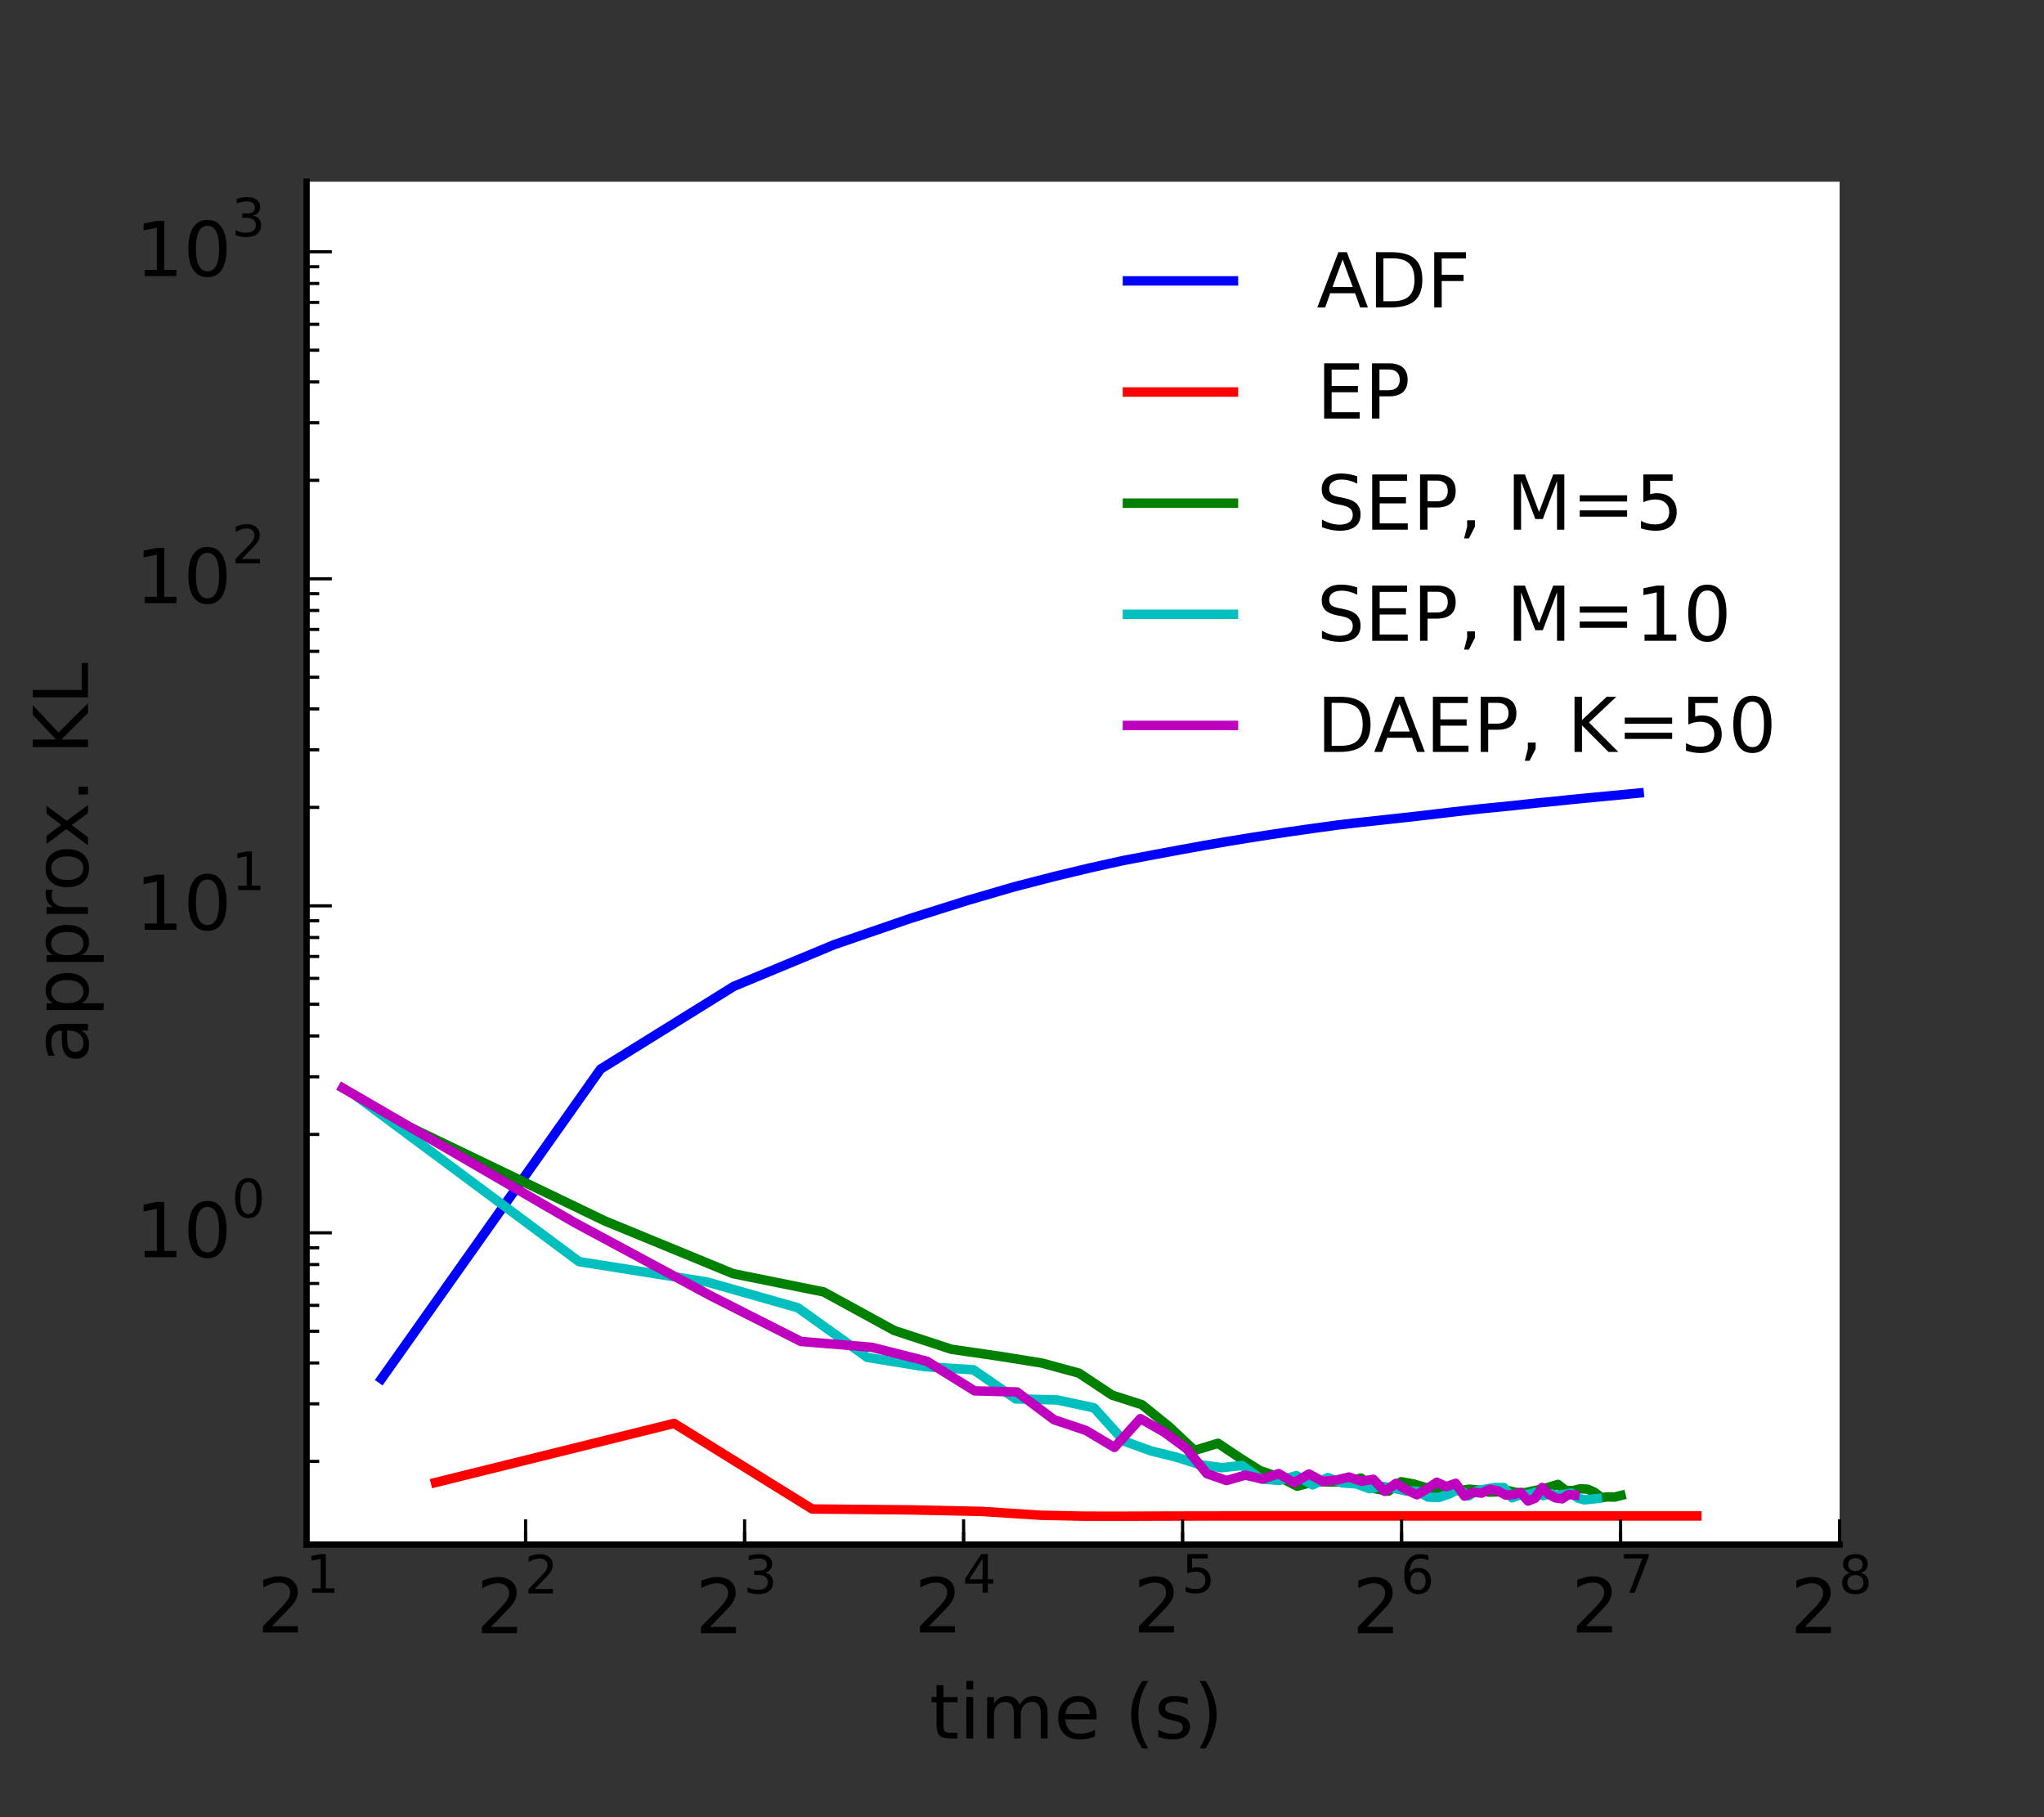 <?xml version="1.0" encoding="utf-8" standalone="no"?>
<!DOCTYPE svg PUBLIC "-//W3C//DTD SVG 1.1//EN"
  "http://www.w3.org/Graphics/SVG/1.1/DTD/svg11.dtd">
<!-- Created with matplotlib (http://matplotlib.org/) -->
<svg height="288pt" version="1.1" viewBox="0 0 324 288" width="324pt" xmlns="http://www.w3.org/2000/svg" xmlns:xlink="http://www.w3.org/1999/xlink">
 <rect x="0" y="0" width="324" height="288" fill="#333333" stroke="none"/>
 <defs>
  <style type="text/css">
*{stroke-linecap:butt;stroke-linejoin:round;}
  </style>
 </defs>
 <g id="figure_1">
  <g id="axes_1">
   <g id="patch_1">
    <path d="
M48.6 244.8
L291.6 244.8
L291.6 28.8
L48.6 28.8
z
" style="fill:#ffffff;"/>
   </g>
   <g id="line2d_1">
    <path clip-path="url(#p0b22ea0cd0)" d="
M60.464 218.531
L95.192 169.443
L116.318 156.322
L132.254 149.706
L144.252 145.578
L153.394 142.697
L160.76 140.548
L167.265 138.872
L172.905 137.521
L177.947 136.403
L182.901 135.462
L187.24 134.655
L191.107 133.953
L194.715 133.337
L198.055 132.791
L201.211 132.301
L204.153 131.86
L206.959 131.459
L209.565 131.092
L212.067 130.754
L214.685 130.442
L217.351 130.153
L219.842 129.882
L222.153 129.628
L224.34 129.39
L226.235 129.164
L228.044 128.951
L229.789 128.748
L231.469 128.554
L233.095 128.369
L234.67 128.192
L236.385 128.022
L238.082 127.858
L239.657 127.699
L241.046 127.547
L242.398 127.399
L243.733 127.255
L245.21 127.116
L246.58 126.981
L247.825 126.849
L249.004 126.721
L250.297 126.595
L251.59 126.473
L252.841 126.353
L254.071 126.236
L255.282 126.122
L256.449 126.01
L257.61 125.9
L258.734 125.791
L259.827 125.686" style="fill:none;stroke:#0000ff;stroke-linecap:square;stroke-width:1.5;"/>
   </g>
   <g id="line2d_2">
    <path clip-path="url(#p0b22ea0cd0)" d="
M69.031 234.961
L106.847 225.59
L128.733 239.156
L144.135 239.294
L155.672 239.544
L164.875 240.148
L171.847 240.297
L178.264 240.3
L184.487 240.279
L189.996 240.266
L194.934 240.262
L199.413 240.262
L203.535 240.263
L207.327 240.263
L210.869 240.263
L214.182 240.263
L217.303 240.263
L220.222 240.263
L222.972 240.263
L225.565 240.263
L228.038 240.263
L230.425 240.263
L232.615 240.263
L234.531 240.263
L236.367 240.263
L238.159 240.263
L239.868 240.263
L241.513 240.263
L243.11 240.263
L244.672 240.263
L246.185 240.263
L247.678 240.263
L249.118 240.263
L250.501 240.263
L251.854 240.263
L253.161 240.263
L254.443 240.263
L255.705 240.263
L256.918 240.263
L258.099 240.263
L259.256 240.263
L260.388 240.263
L261.497 240.263
L262.717 240.263
L263.93 240.263
L265.059 240.263
L266.074 240.263
L267.052 240.263
L268.016 240.263
L268.963 240.263" style="fill:none;stroke:#ff0000;stroke-linecap:square;stroke-width:1.5;"/>
   </g>
   <g id="line2d_3">
    <path clip-path="url(#p0b22ea0cd0)" d="
M61.193 176.822
L95.872 193.501
L116.184 201.854
L130.564 204.758
L141.734 210.864
L150.819 213.845
L158.488 214.956
L165.152 216.028
L171.032 217.625
L176.27 221.104
L181.012 222.628
L185.347 226.13
L189.344 229.876
L193.073 228.745
L196.508 231.045
L199.739 233.084
L202.772 234.099
L205.632 235.548
L208.338 234.809
L210.918 234.886
L213.39 234.822
L215.726 234.256
L217.943 235.939
L220.077 236.331
L222.119 234.832
L224.086 235.198
L225.991 235.749
L227.821 236.134
L229.575 236.077
L231.266 236.254
L232.901 236.015
L234.487 236.16
L236.027 236.482
L237.537 236.432
L238.988 236.224
L240.394 236.547
L241.78 236.565
L243.112 236.271
L244.408 236.004
L245.704 235.645
L246.951 235.261
L248.172 236.207
L249.355 236.241
L250.507 235.949
L251.649 236.017
L252.753 236.509
L253.827 237.351
L254.881 237.234
L255.921 237.269
L256.949 237.014" style="fill:none;stroke:#008000;stroke-linecap:square;stroke-width:1.5;"/>
   </g>
   <g id="line2d_4">
    <path clip-path="url(#p0b22ea0cd0)" d="
M56.95 174.059
L91.788 199.952
L112.06 203.173
L126.468 207.265
L137.472 215.131
L146.558 216.597
L154.3 217.094
L160.992 221.703
L167.571 221.873
L173.419 223.126
L178.177 228.404
L182.47 229.957
L186.444 230.936
L190.241 232.139
L193.67 232.604
L196.881 232.266
L199.934 234.414
L202.817 234.623
L205.501 233.867
L208.05 235.332
L210.48 234.181
L212.775 235.022
L214.978 235.18
L217.085 235.935
L219.104 235.561
L221.053 235.895
L222.918 236.306
L224.68 236.334
L226.409 237.277
L228.058 237.33
L229.668 236.797
L231.24 235.98
L232.768 237.084
L234.233 236.232
L235.654 235.966
L237.036 235.749
L238.372 235.753
L239.678 237.382
L240.948 236.919
L242.208 236.836
L243.417 236.489
L244.592 237.043
L245.743 236.748
L246.873 236.976
L247.972 236.823
L249.046 236.632
L250.108 237.422
L251.147 237.712
L252.16 237.611
L253.186 237.498" style="fill:none;stroke:#00bfbf;stroke-linecap:square;stroke-width:1.5;"/>
   </g>
   <g id="line2d_5">
    <path clip-path="url(#p0b22ea0cd0)" d="
M54.311 172.428
L91.066 193.76
L112.688 205.386
L126.955 212.604
L138.199 213.528
L146.911 215.732
L154.485 220.433
L161.206 220.61
L167.082 225.014
L172.112 226.694
L176.649 229.396
L180.77 224.833
L184.534 226.984
L188.049 229.554
L191.316 233.562
L194.432 234.644
L197.385 233.792
L200.11 234.405
L202.685 233.546
L205.151 235
L207.485 233.609
L209.695 234.792
L211.809 234.571
L213.839 234.091
L215.81 234.761
L217.69 234.451
L219.507 236.367
L221.264 235.098
L222.948 236.126
L224.587 236.9
L226.185 235.966
L227.748 234.919
L229.27 235.616
L230.737 235.083
L232.151 237.113
L233.515 236.496
L234.847 236.643
L236.137 236.029
L237.405 236.281
L238.657 236.936
L239.87 236.878
L241.046 236.559
L242.215 237.898
L243.35 237.438
L244.447 235.754
L245.512 236.834
L246.57 237.405
L247.612 237.543
L248.631 236.862
L249.62 236.953" style="fill:none;stroke:#bf00bf;stroke-linecap:square;stroke-width:1.5;"/>
   </g>
   <g id="patch_2">
    <path d="
M48.6 244.8
L291.6 244.8" style="fill:none;stroke:#000000;stroke-linecap:square;stroke-linejoin:miter;"/>
   </g>
   <g id="patch_3">
    <path d="
M48.6 244.8
L48.6 28.8" style="fill:none;stroke:#000000;stroke-linecap:square;stroke-linejoin:miter;"/>
   </g>
   <g id="matplotlib.axis_1">
    <g id="xtick_1">
     <g id="line2d_6">
      <defs>
       <path d="
M0 0
L0 -4" id="m93b0483c22" style="stroke:#000000;stroke-width:0.5;"/>
      </defs>
      <g>
       <use style="stroke:#000000;stroke-width:0.5;" x="48.6" xlink:href="#m93b0483c22" y="244.8"/>
      </g>
     </g>
     <g id="text_1">
      <!-- $\mathdefault{2^{1}}$ -->
      <defs>
       <path d="
M19.188 8.297
L53.609 8.297
L53.609 0
L7.328 0
L7.328 8.297
Q12.938 14.109 22.625 23.891
Q32.328 33.688 34.812 36.531
Q39.547 41.844 41.422 45.531
Q43.312 49.219 43.312 52.781
Q43.312 58.594 39.234 62.25
Q35.156 65.922 28.609 65.922
Q23.969 65.922 18.812 64.312
Q13.672 62.703 7.812 59.422
L7.812 69.391
Q13.766 71.781 18.938 73
Q24.125 74.219 28.422 74.219
Q39.75 74.219 46.484 68.547
Q53.219 62.891 53.219 53.422
Q53.219 48.922 51.531 44.891
Q49.859 40.875 45.406 35.406
Q44.188 33.984 37.641 27.219
Q31.109 20.453 19.188 8.297" id="BitstreamVeraSans-Roman-32"/>
       <path d="
M12.406 8.297
L28.516 8.297
L28.516 63.922
L10.984 60.406
L10.984 69.391
L28.422 72.906
L38.281 72.906
L38.281 8.297
L54.391 8.297
L54.391 0
L12.406 0
z
" id="BitstreamVeraSans-Roman-31"/>
      </defs>
      <g transform="translate(40.8 258.784)scale(0.12 -0.12)">
       <use transform="translate(0.0 0.466)" xlink:href="#BitstreamVeraSans-Roman-32"/>
       <use transform="translate(63.623 52.966)scale(0.7)" xlink:href="#BitstreamVeraSans-Roman-31"/>
      </g>
     </g>
    </g>
    <g id="xtick_2">
     <g id="line2d_7">
      <g>
       <use style="stroke:#000000;stroke-width:0.5;" x="83.314" xlink:href="#m93b0483c22" y="244.8"/>
      </g>
     </g>
     <g id="text_2">
      <!-- $\mathdefault{2^{2}}$ -->
      <g transform="translate(75.514 258.904)scale(0.12 -0.12)">
       <use transform="translate(0.0 0.547)" xlink:href="#BitstreamVeraSans-Roman-32"/>
       <use transform="translate(63.623 53.047)scale(0.7)" xlink:href="#BitstreamVeraSans-Roman-32"/>
      </g>
     </g>
    </g>
    <g id="xtick_3">
     <g id="line2d_8">
      <g>
       <use style="stroke:#000000;stroke-width:0.5;" x="118.029" xlink:href="#m93b0483c22" y="244.8"/>
      </g>
     </g>
     <g id="text_3">
      <!-- $\mathdefault{2^{3}}$ -->
      <defs>
       <path d="
M40.578 39.312
Q47.656 37.797 51.625 33
Q55.609 28.219 55.609 21.188
Q55.609 10.406 48.188 4.484
Q40.766 -1.422 27.094 -1.422
Q22.516 -1.422 17.656 -0.516
Q12.797 0.391 7.625 2.203
L7.625 11.719
Q11.719 9.328 16.594 8.109
Q21.484 6.891 26.812 6.891
Q36.078 6.891 40.938 10.547
Q45.797 14.203 45.797 21.188
Q45.797 27.641 41.281 31.266
Q36.766 34.906 28.719 34.906
L20.219 34.906
L20.219 43.016
L29.109 43.016
Q36.375 43.016 40.234 45.922
Q44.094 48.828 44.094 54.297
Q44.094 59.906 40.109 62.906
Q36.141 65.922 28.719 65.922
Q24.656 65.922 20.016 65.031
Q15.375 64.156 9.812 62.312
L9.812 71.094
Q15.438 72.656 20.344 73.438
Q25.25 74.219 29.594 74.219
Q40.828 74.219 47.359 69.109
Q53.906 64.016 53.906 55.328
Q53.906 49.266 50.438 45.094
Q46.969 40.922 40.578 39.312" id="BitstreamVeraSans-Roman-33"/>
      </defs>
      <g transform="translate(110.229 258.904)scale(0.12 -0.12)">
       <use transform="translate(0.0 0.547)" xlink:href="#BitstreamVeraSans-Roman-32"/>
       <use transform="translate(63.623 53.047)scale(0.7)" xlink:href="#BitstreamVeraSans-Roman-33"/>
      </g>
     </g>
    </g>
    <g id="xtick_4">
     <g id="line2d_9">
      <g>
       <use style="stroke:#000000;stroke-width:0.5;" x="152.743" xlink:href="#m93b0483c22" y="244.8"/>
      </g>
     </g>
     <g id="text_4">
      <!-- $\mathdefault{2^{4}}$ -->
      <defs>
       <path d="
M37.797 64.312
L12.891 25.391
L37.797 25.391
z

M35.203 72.906
L47.609 72.906
L47.609 25.391
L58.016 25.391
L58.016 17.188
L47.609 17.188
L47.609 0
L37.797 0
L37.797 17.188
L4.891 17.188
L4.891 26.703
z
" id="BitstreamVeraSans-Roman-34"/>
      </defs>
      <g transform="translate(144.943 258.784)scale(0.12 -0.12)">
       <use transform="translate(0.0 0.466)" xlink:href="#BitstreamVeraSans-Roman-32"/>
       <use transform="translate(63.623 52.966)scale(0.7)" xlink:href="#BitstreamVeraSans-Roman-34"/>
      </g>
     </g>
    </g>
    <g id="xtick_5">
     <g id="line2d_10">
      <g>
       <use style="stroke:#000000;stroke-width:0.5;" x="187.457" xlink:href="#m93b0483c22" y="244.8"/>
      </g>
     </g>
     <g id="text_5">
      <!-- $\mathdefault{2^{5}}$ -->
      <defs>
       <path d="
M10.797 72.906
L49.516 72.906
L49.516 64.594
L19.828 64.594
L19.828 46.734
Q21.969 47.469 24.109 47.828
Q26.266 48.188 28.422 48.188
Q40.625 48.188 47.75 41.5
Q54.891 34.812 54.891 23.391
Q54.891 11.625 47.562 5.094
Q40.234 -1.422 26.906 -1.422
Q22.312 -1.422 17.547 -0.641
Q12.797 0.141 7.719 1.703
L7.719 11.625
Q12.109 9.234 16.797 8.062
Q21.484 6.891 26.703 6.891
Q35.156 6.891 40.078 11.328
Q45.016 15.766 45.016 23.391
Q45.016 31 40.078 35.438
Q35.156 39.891 26.703 39.891
Q22.75 39.891 18.812 39.016
Q14.891 38.141 10.797 36.281
z
" id="BitstreamVeraSans-Roman-35"/>
      </defs>
      <g transform="translate(179.657 258.784)scale(0.12 -0.12)">
       <use transform="translate(0.0 0.466)" xlink:href="#BitstreamVeraSans-Roman-32"/>
       <use transform="translate(63.623 52.966)scale(0.7)" xlink:href="#BitstreamVeraSans-Roman-35"/>
      </g>
     </g>
    </g>
    <g id="xtick_6">
     <g id="line2d_11">
      <g>
       <use style="stroke:#000000;stroke-width:0.5;" x="222.171" xlink:href="#m93b0483c22" y="244.8"/>
      </g>
     </g>
     <g id="text_6">
      <!-- $\mathdefault{2^{6}}$ -->
      <defs>
       <path d="
M33.016 40.375
Q26.375 40.375 22.484 35.828
Q18.609 31.297 18.609 23.391
Q18.609 15.531 22.484 10.953
Q26.375 6.391 33.016 6.391
Q39.656 6.391 43.531 10.953
Q47.406 15.531 47.406 23.391
Q47.406 31.297 43.531 35.828
Q39.656 40.375 33.016 40.375
M52.594 71.297
L52.594 62.312
Q48.875 64.062 45.094 64.984
Q41.312 65.922 37.594 65.922
Q27.828 65.922 22.672 59.328
Q17.531 52.734 16.797 39.406
Q19.672 43.656 24.016 45.922
Q28.375 48.188 33.594 48.188
Q44.578 48.188 50.953 41.516
Q57.328 34.859 57.328 23.391
Q57.328 12.156 50.688 5.359
Q44.047 -1.422 33.016 -1.422
Q20.359 -1.422 13.672 8.266
Q6.984 17.969 6.984 36.375
Q6.984 53.656 15.188 63.938
Q23.391 74.219 37.203 74.219
Q40.922 74.219 44.703 73.484
Q48.484 72.75 52.594 71.297" id="BitstreamVeraSans-Roman-36"/>
      </defs>
      <g transform="translate(214.371 258.904)scale(0.12 -0.12)">
       <use transform="translate(0.0 0.547)" xlink:href="#BitstreamVeraSans-Roman-32"/>
       <use transform="translate(63.623 53.047)scale(0.7)" xlink:href="#BitstreamVeraSans-Roman-36"/>
      </g>
     </g>
    </g>
    <g id="xtick_7">
     <g id="line2d_12">
      <g>
       <use style="stroke:#000000;stroke-width:0.5;" x="256.886" xlink:href="#m93b0483c22" y="244.8"/>
      </g>
     </g>
     <g id="text_7">
      <!-- $\mathdefault{2^{7}}$ -->
      <defs>
       <path d="
M8.203 72.906
L55.078 72.906
L55.078 68.703
L28.609 0
L18.312 0
L43.219 64.594
L8.203 64.594
z
" id="BitstreamVeraSans-Roman-37"/>
      </defs>
      <g transform="translate(249.086 258.784)scale(0.12 -0.12)">
       <use transform="translate(0.0 0.466)" xlink:href="#BitstreamVeraSans-Roman-32"/>
       <use transform="translate(63.623 52.966)scale(0.7)" xlink:href="#BitstreamVeraSans-Roman-37"/>
      </g>
     </g>
    </g>
    <g id="xtick_8">
     <g id="line2d_13">
      <g>
       <use style="stroke:#000000;stroke-width:0.5;" x="291.6" xlink:href="#m93b0483c22" y="244.8"/>
      </g>
     </g>
     <g id="text_8">
      <!-- $\mathdefault{2^{8}}$ -->
      <defs>
       <path d="
M31.781 34.625
Q24.75 34.625 20.719 30.859
Q16.703 27.094 16.703 20.516
Q16.703 13.922 20.719 10.156
Q24.75 6.391 31.781 6.391
Q38.812 6.391 42.859 10.172
Q46.922 13.969 46.922 20.516
Q46.922 27.094 42.891 30.859
Q38.875 34.625 31.781 34.625
M21.922 38.812
Q15.578 40.375 12.031 44.719
Q8.5 49.078 8.5 55.328
Q8.5 64.062 14.719 69.141
Q20.953 74.219 31.781 74.219
Q42.672 74.219 48.875 69.141
Q55.078 64.062 55.078 55.328
Q55.078 49.078 51.531 44.719
Q48 40.375 41.703 38.812
Q48.828 37.156 52.797 32.312
Q56.781 27.484 56.781 20.516
Q56.781 9.906 50.312 4.234
Q43.844 -1.422 31.781 -1.422
Q19.734 -1.422 13.25 4.234
Q6.781 9.906 6.781 20.516
Q6.781 27.484 10.781 32.312
Q14.797 37.156 21.922 38.812
M18.312 54.391
Q18.312 48.734 21.844 45.562
Q25.391 42.391 31.781 42.391
Q38.141 42.391 41.719 45.562
Q45.312 48.734 45.312 54.391
Q45.312 60.062 41.719 63.234
Q38.141 66.406 31.781 66.406
Q25.391 66.406 21.844 63.234
Q18.312 60.062 18.312 54.391" id="BitstreamVeraSans-Roman-38"/>
      </defs>
      <g transform="translate(283.8 258.904)scale(0.12 -0.12)">
       <use transform="translate(0.0 0.547)" xlink:href="#BitstreamVeraSans-Roman-32"/>
       <use transform="translate(63.623 53.047)scale(0.7)" xlink:href="#BitstreamVeraSans-Roman-38"/>
      </g>
     </g>
    </g>
    <g id="xtick_9">
     <g id="line2d_14">
      <defs>
       <path d="
M0 0
L0 -2" id="m177f7580d0" style="stroke:#000000;stroke-width:0.5;"/>
      </defs>
      <g>
       <use style="stroke:#000000;stroke-width:0.5;" x="48.6" xlink:href="#m177f7580d0" y="244.8"/>
      </g>
     </g>
    </g>
    <g id="xtick_10">
     <g id="line2d_15">
      <g>
       <use style="stroke:#000000;stroke-width:0.5;" x="83.314" xlink:href="#m177f7580d0" y="244.8"/>
      </g>
     </g>
    </g>
    <g id="xtick_11">
     <g id="line2d_16">
      <g>
       <use style="stroke:#000000;stroke-width:0.5;" x="118.029" xlink:href="#m177f7580d0" y="244.8"/>
      </g>
     </g>
    </g>
    <g id="xtick_12">
     <g id="line2d_17">
      <g>
       <use style="stroke:#000000;stroke-width:0.5;" x="152.743" xlink:href="#m177f7580d0" y="244.8"/>
      </g>
     </g>
    </g>
    <g id="xtick_13">
     <g id="line2d_18">
      <g>
       <use style="stroke:#000000;stroke-width:0.5;" x="187.457" xlink:href="#m177f7580d0" y="244.8"/>
      </g>
     </g>
    </g>
    <g id="xtick_14">
     <g id="line2d_19">
      <g>
       <use style="stroke:#000000;stroke-width:0.5;" x="222.171" xlink:href="#m177f7580d0" y="244.8"/>
      </g>
     </g>
    </g>
    <g id="xtick_15">
     <g id="line2d_20">
      <g>
       <use style="stroke:#000000;stroke-width:0.5;" x="256.886" xlink:href="#m177f7580d0" y="244.8"/>
      </g>
     </g>
    </g>
    <g id="xtick_16">
     <g id="line2d_21">
      <g>
       <use style="stroke:#000000;stroke-width:0.5;" x="291.6" xlink:href="#m177f7580d0" y="244.8"/>
      </g>
     </g>
    </g>
    <g id="text_9">
     <!-- time (s) -->
     <defs>
      <path id="BitstreamVeraSans-Roman-20"/>
      <path d="
M8.016 75.875
L15.828 75.875
Q23.141 64.359 26.781 53.312
Q30.422 42.281 30.422 31.391
Q30.422 20.453 26.781 9.375
Q23.141 -1.703 15.828 -13.188
L8.016 -13.188
Q14.5 -2 17.703 9.062
Q20.906 20.125 20.906 31.391
Q20.906 42.672 17.703 53.656
Q14.5 64.656 8.016 75.875" id="BitstreamVeraSans-Roman-29"/>
      <path d="
M52 44.188
Q55.375 50.25 60.062 53.125
Q64.75 56 71.094 56
Q79.641 56 84.281 50.016
Q88.922 44.047 88.922 33.016
L88.922 0
L79.891 0
L79.891 32.719
Q79.891 40.578 77.094 44.375
Q74.312 48.188 68.609 48.188
Q61.625 48.188 57.562 43.547
Q53.516 38.922 53.516 30.906
L53.516 0
L44.484 0
L44.484 32.719
Q44.484 40.625 41.703 44.406
Q38.922 48.188 33.109 48.188
Q26.219 48.188 22.156 43.531
Q18.109 38.875 18.109 30.906
L18.109 0
L9.078 0
L9.078 54.688
L18.109 54.688
L18.109 46.188
Q21.188 51.219 25.484 53.609
Q29.781 56 35.688 56
Q41.656 56 45.828 52.969
Q50 49.953 52 44.188" id="BitstreamVeraSans-Roman-6d"/>
      <path d="
M9.422 54.688
L18.406 54.688
L18.406 0
L9.422 0
z

M9.422 75.984
L18.406 75.984
L18.406 64.594
L9.422 64.594
z
" id="BitstreamVeraSans-Roman-69"/>
      <path d="
M31 75.875
Q24.469 64.656 21.281 53.656
Q18.109 42.672 18.109 31.391
Q18.109 20.125 21.312 9.062
Q24.516 -2 31 -13.188
L23.188 -13.188
Q15.875 -1.703 12.234 9.375
Q8.594 20.453 8.594 31.391
Q8.594 42.281 12.203 53.312
Q15.828 64.359 23.188 75.875
z
" id="BitstreamVeraSans-Roman-28"/>
      <path d="
M56.203 29.594
L56.203 25.203
L14.891 25.203
Q15.484 15.922 20.484 11.062
Q25.484 6.203 34.422 6.203
Q39.594 6.203 44.453 7.469
Q49.312 8.734 54.109 11.281
L54.109 2.781
Q49.266 0.734 44.188 -0.344
Q39.109 -1.422 33.891 -1.422
Q20.797 -1.422 13.156 6.188
Q5.516 13.812 5.516 26.812
Q5.516 40.234 12.766 48.109
Q20.016 56 32.328 56
Q43.359 56 49.781 48.891
Q56.203 41.797 56.203 29.594
M47.219 32.234
Q47.125 39.594 43.094 43.984
Q39.062 48.391 32.422 48.391
Q24.906 48.391 20.391 44.141
Q15.875 39.891 15.188 32.172
z
" id="BitstreamVeraSans-Roman-65"/>
      <path d="
M18.312 70.219
L18.312 54.688
L36.812 54.688
L36.812 47.703
L18.312 47.703
L18.312 18.016
Q18.312 11.328 20.141 9.422
Q21.969 7.516 27.594 7.516
L36.812 7.516
L36.812 0
L27.594 0
Q17.188 0 13.234 3.875
Q9.281 7.766 9.281 18.016
L9.281 47.703
L2.688 47.703
L2.688 54.688
L9.281 54.688
L9.281 70.219
z
" id="BitstreamVeraSans-Roman-74"/>
      <path d="
M44.281 53.078
L44.281 44.578
Q40.484 46.531 36.375 47.5
Q32.281 48.484 27.875 48.484
Q21.188 48.484 17.844 46.438
Q14.5 44.391 14.5 40.281
Q14.5 37.156 16.891 35.375
Q19.281 33.594 26.516 31.984
L29.594 31.297
Q39.156 29.25 43.188 25.516
Q47.219 21.781 47.219 15.094
Q47.219 7.469 41.188 3.016
Q35.156 -1.422 24.609 -1.422
Q20.219 -1.422 15.453 -0.562
Q10.688 0.297 5.422 2
L5.422 11.281
Q10.406 8.688 15.234 7.391
Q20.062 6.109 24.812 6.109
Q31.156 6.109 34.562 8.281
Q37.984 10.453 37.984 14.406
Q37.984 18.062 35.516 20.016
Q33.062 21.969 24.703 23.781
L21.578 24.516
Q13.234 26.266 9.516 29.906
Q5.812 33.547 5.812 39.891
Q5.812 47.609 11.281 51.797
Q16.75 56 26.812 56
Q31.781 56 36.172 55.266
Q40.578 54.547 44.281 53.078" id="BitstreamVeraSans-Roman-73"/>
     </defs>
     <g transform="translate(147.346 275.518)scale(0.12 -0.12)">
      <use xlink:href="#BitstreamVeraSans-Roman-74"/>
      <use x="39.209" xlink:href="#BitstreamVeraSans-Roman-69"/>
      <use x="66.992" xlink:href="#BitstreamVeraSans-Roman-6d"/>
      <use x="164.404" xlink:href="#BitstreamVeraSans-Roman-65"/>
      <use x="225.928" xlink:href="#BitstreamVeraSans-Roman-20"/>
      <use x="257.715" xlink:href="#BitstreamVeraSans-Roman-28"/>
      <use x="296.729" xlink:href="#BitstreamVeraSans-Roman-73"/>
      <use x="348.828" xlink:href="#BitstreamVeraSans-Roman-29"/>
     </g>
    </g>
   </g>
   <g id="matplotlib.axis_2">
    <g id="ytick_1">
     <g id="line2d_22">
      <defs>
       <path d="
M0 0
L4 0" id="m728421d6d4" style="stroke:#000000;stroke-width:0.5;"/>
      </defs>
      <g>
       <use style="stroke:#000000;stroke-width:0.5;" x="48.6" xlink:href="#m728421d6d4" y="195.388"/>
      </g>
     </g>
     <g id="text_10">
      <!-- $\mathdefault{10^{0}}$ -->
      <defs>
       <path d="
M31.781 66.406
Q24.172 66.406 20.328 58.906
Q16.5 51.422 16.5 36.375
Q16.5 21.391 20.328 13.891
Q24.172 6.391 31.781 6.391
Q39.453 6.391 43.281 13.891
Q47.125 21.391 47.125 36.375
Q47.125 51.422 43.281 58.906
Q39.453 66.406 31.781 66.406
M31.781 74.219
Q44.047 74.219 50.516 64.516
Q56.984 54.828 56.984 36.375
Q56.984 17.969 50.516 8.266
Q44.047 -1.422 31.781 -1.422
Q19.531 -1.422 13.062 8.266
Q6.594 17.969 6.594 36.375
Q6.594 54.828 13.062 64.516
Q19.531 74.219 31.781 74.219" id="BitstreamVeraSans-Roman-30"/>
      </defs>
      <g transform="translate(21.44 199.312)scale(0.12 -0.12)">
       <use transform="translate(0.0 0.547)" xlink:href="#BitstreamVeraSans-Roman-31"/>
       <use transform="translate(63.623 0.547)" xlink:href="#BitstreamVeraSans-Roman-30"/>
       <use transform="translate(127.246 53.047)scale(0.7)" xlink:href="#BitstreamVeraSans-Roman-30"/>
      </g>
     </g>
    </g>
    <g id="ytick_2">
     <g id="line2d_23">
      <g>
       <use style="stroke:#000000;stroke-width:0.5;" x="48.6" xlink:href="#m728421d6d4" y="143.559"/>
      </g>
     </g>
     <g id="text_11">
      <!-- $\mathdefault{10^{1}}$ -->
      <g transform="translate(21.44 147.424)scale(0.12 -0.12)">
       <use transform="translate(0.0 0.466)" xlink:href="#BitstreamVeraSans-Roman-31"/>
       <use transform="translate(63.623 0.466)" xlink:href="#BitstreamVeraSans-Roman-30"/>
       <use transform="translate(127.246 52.966)scale(0.7)" xlink:href="#BitstreamVeraSans-Roman-31"/>
      </g>
     </g>
    </g>
    <g id="ytick_3">
     <g id="line2d_24">
      <g>
       <use style="stroke:#000000;stroke-width:0.5;" x="48.6" xlink:href="#m728421d6d4" y="91.731"/>
      </g>
     </g>
     <g id="text_12">
      <!-- $\mathdefault{10^{2}}$ -->
      <g transform="translate(21.44 95.655)scale(0.12 -0.12)">
       <use transform="translate(0.0 0.547)" xlink:href="#BitstreamVeraSans-Roman-31"/>
       <use transform="translate(63.623 0.547)" xlink:href="#BitstreamVeraSans-Roman-30"/>
       <use transform="translate(127.246 53.047)scale(0.7)" xlink:href="#BitstreamVeraSans-Roman-32"/>
      </g>
     </g>
    </g>
    <g id="ytick_4">
     <g id="line2d_25">
      <g>
       <use style="stroke:#000000;stroke-width:0.5;" x="48.6" xlink:href="#m728421d6d4" y="39.902"/>
      </g>
     </g>
     <g id="text_13">
      <!-- $\mathdefault{10^{3}}$ -->
      <g transform="translate(21.44 43.826)scale(0.12 -0.12)">
       <use transform="translate(0.0 0.547)" xlink:href="#BitstreamVeraSans-Roman-31"/>
       <use transform="translate(63.623 0.547)" xlink:href="#BitstreamVeraSans-Roman-30"/>
       <use transform="translate(127.246 53.047)scale(0.7)" xlink:href="#BitstreamVeraSans-Roman-33"/>
      </g>
     </g>
    </g>
    <g id="ytick_5">
     <g id="line2d_26">
      <defs>
       <path d="
M0 0
L2 0" id="mf0c55a9a47" style="stroke:#000000;stroke-width:0.5;"/>
      </defs>
      <g>
       <use style="stroke:#000000;stroke-width:0.5;" x="48.6" xlink:href="#mf0c55a9a47" y="231.615"/>
      </g>
     </g>
    </g>
    <g id="ytick_6">
     <g id="line2d_27">
      <g>
       <use style="stroke:#000000;stroke-width:0.5;" x="48.6" xlink:href="#mf0c55a9a47" y="222.488"/>
      </g>
     </g>
    </g>
    <g id="ytick_7">
     <g id="line2d_28">
      <g>
       <use style="stroke:#000000;stroke-width:0.5;" x="48.6" xlink:href="#mf0c55a9a47" y="216.013"/>
      </g>
     </g>
    </g>
    <g id="ytick_8">
     <g id="line2d_29">
      <g>
       <use style="stroke:#000000;stroke-width:0.5;" x="48.6" xlink:href="#mf0c55a9a47" y="210.99"/>
      </g>
     </g>
    </g>
    <g id="ytick_9">
     <g id="line2d_30">
      <g>
       <use style="stroke:#000000;stroke-width:0.5;" x="48.6" xlink:href="#mf0c55a9a47" y="206.886"/>
      </g>
     </g>
    </g>
    <g id="ytick_10">
     <g id="line2d_31">
      <g>
       <use style="stroke:#000000;stroke-width:0.5;" x="48.6" xlink:href="#mf0c55a9a47" y="203.416"/>
      </g>
     </g>
    </g>
    <g id="ytick_11">
     <g id="line2d_32">
      <g>
       <use style="stroke:#000000;stroke-width:0.5;" x="48.6" xlink:href="#mf0c55a9a47" y="200.411"/>
      </g>
     </g>
    </g>
    <g id="ytick_12">
     <g id="line2d_33">
      <g>
       <use style="stroke:#000000;stroke-width:0.5;" x="48.6" xlink:href="#mf0c55a9a47" y="197.76"/>
      </g>
     </g>
    </g>
    <g id="ytick_13">
     <g id="line2d_34">
      <g>
       <use style="stroke:#000000;stroke-width:0.5;" x="48.6" xlink:href="#mf0c55a9a47" y="179.786"/>
      </g>
     </g>
    </g>
    <g id="ytick_14">
     <g id="line2d_35">
      <g>
       <use style="stroke:#000000;stroke-width:0.5;" x="48.6" xlink:href="#mf0c55a9a47" y="170.659"/>
      </g>
     </g>
    </g>
    <g id="ytick_15">
     <g id="line2d_36">
      <g>
       <use style="stroke:#000000;stroke-width:0.5;" x="48.6" xlink:href="#mf0c55a9a47" y="164.184"/>
      </g>
     </g>
    </g>
    <g id="ytick_16">
     <g id="line2d_37">
      <g>
       <use style="stroke:#000000;stroke-width:0.5;" x="48.6" xlink:href="#mf0c55a9a47" y="159.161"/>
      </g>
     </g>
    </g>
    <g id="ytick_17">
     <g id="line2d_38">
      <g>
       <use style="stroke:#000000;stroke-width:0.5;" x="48.6" xlink:href="#mf0c55a9a47" y="155.058"/>
      </g>
     </g>
    </g>
    <g id="ytick_18">
     <g id="line2d_39">
      <g>
       <use style="stroke:#000000;stroke-width:0.5;" x="48.6" xlink:href="#mf0c55a9a47" y="151.588"/>
      </g>
     </g>
    </g>
    <g id="ytick_19">
     <g id="line2d_40">
      <g>
       <use style="stroke:#000000;stroke-width:0.5;" x="48.6" xlink:href="#mf0c55a9a47" y="148.582"/>
      </g>
     </g>
    </g>
    <g id="ytick_20">
     <g id="line2d_41">
      <g>
       <use style="stroke:#000000;stroke-width:0.5;" x="48.6" xlink:href="#mf0c55a9a47" y="145.931"/>
      </g>
     </g>
    </g>
    <g id="ytick_21">
     <g id="line2d_42">
      <g>
       <use style="stroke:#000000;stroke-width:0.5;" x="48.6" xlink:href="#mf0c55a9a47" y="127.957"/>
      </g>
     </g>
    </g>
    <g id="ytick_22">
     <g id="line2d_43">
      <g>
       <use style="stroke:#000000;stroke-width:0.5;" x="48.6" xlink:href="#mf0c55a9a47" y="118.831"/>
      </g>
     </g>
    </g>
    <g id="ytick_23">
     <g id="line2d_44">
      <g>
       <use style="stroke:#000000;stroke-width:0.5;" x="48.6" xlink:href="#mf0c55a9a47" y="112.355"/>
      </g>
     </g>
    </g>
    <g id="ytick_24">
     <g id="line2d_45">
      <g>
       <use style="stroke:#000000;stroke-width:0.5;" x="48.6" xlink:href="#mf0c55a9a47" y="107.333"/>
      </g>
     </g>
    </g>
    <g id="ytick_25">
     <g id="line2d_46">
      <g>
       <use style="stroke:#000000;stroke-width:0.5;" x="48.6" xlink:href="#mf0c55a9a47" y="103.229"/>
      </g>
     </g>
    </g>
    <g id="ytick_26">
     <g id="line2d_47">
      <g>
       <use style="stroke:#000000;stroke-width:0.5;" x="48.6" xlink:href="#mf0c55a9a47" y="99.759"/>
      </g>
     </g>
    </g>
    <g id="ytick_27">
     <g id="line2d_48">
      <g>
       <use style="stroke:#000000;stroke-width:0.5;" x="48.6" xlink:href="#mf0c55a9a47" y="96.753"/>
      </g>
     </g>
    </g>
    <g id="ytick_28">
     <g id="line2d_49">
      <g>
       <use style="stroke:#000000;stroke-width:0.5;" x="48.6" xlink:href="#mf0c55a9a47" y="94.102"/>
      </g>
     </g>
    </g>
    <g id="ytick_29">
     <g id="line2d_50">
      <g>
       <use style="stroke:#000000;stroke-width:0.5;" x="48.6" xlink:href="#mf0c55a9a47" y="76.129"/>
      </g>
     </g>
    </g>
    <g id="ytick_30">
     <g id="line2d_51">
      <g>
       <use style="stroke:#000000;stroke-width:0.5;" x="48.6" xlink:href="#mf0c55a9a47" y="67.002"/>
      </g>
     </g>
    </g>
    <g id="ytick_31">
     <g id="line2d_52">
      <g>
       <use style="stroke:#000000;stroke-width:0.5;" x="48.6" xlink:href="#mf0c55a9a47" y="60.527"/>
      </g>
     </g>
    </g>
    <g id="ytick_32">
     <g id="line2d_53">
      <g>
       <use style="stroke:#000000;stroke-width:0.5;" x="48.6" xlink:href="#mf0c55a9a47" y="55.504"/>
      </g>
     </g>
    </g>
    <g id="ytick_33">
     <g id="line2d_54">
      <g>
       <use style="stroke:#000000;stroke-width:0.5;" x="48.6" xlink:href="#mf0c55a9a47" y="51.4"/>
      </g>
     </g>
    </g>
    <g id="ytick_34">
     <g id="line2d_55">
      <g>
       <use style="stroke:#000000;stroke-width:0.5;" x="48.6" xlink:href="#mf0c55a9a47" y="47.93"/>
      </g>
     </g>
    </g>
    <g id="ytick_35">
     <g id="line2d_56">
      <g>
       <use style="stroke:#000000;stroke-width:0.5;" x="48.6" xlink:href="#mf0c55a9a47" y="44.925"/>
      </g>
     </g>
    </g>
    <g id="ytick_36">
     <g id="line2d_57">
      <g>
       <use style="stroke:#000000;stroke-width:0.5;" x="48.6" xlink:href="#mf0c55a9a47" y="42.274"/>
      </g>
     </g>
    </g>
    <g id="text_14">
     <!-- approx. KL -->
     <defs>
      <path d="
M9.812 72.906
L19.672 72.906
L19.672 8.297
L55.172 8.297
L55.172 0
L9.812 0
z
" id="BitstreamVeraSans-Roman-4c"/>
      <path d="
M9.812 72.906
L19.672 72.906
L19.672 42.094
L52.391 72.906
L65.094 72.906
L28.906 38.922
L67.672 0
L54.688 0
L19.672 35.109
L19.672 0
L9.812 0
z
" id="BitstreamVeraSans-Roman-4b"/>
      <path d="
M34.281 27.484
Q23.391 27.484 19.188 25
Q14.984 22.516 14.984 16.5
Q14.984 11.719 18.141 8.906
Q21.297 6.109 26.703 6.109
Q34.188 6.109 38.703 11.406
Q43.219 16.703 43.219 25.484
L43.219 27.484
z

M52.203 31.203
L52.203 0
L43.219 0
L43.219 8.297
Q40.141 3.328 35.547 0.953
Q30.953 -1.422 24.312 -1.422
Q15.922 -1.422 10.953 3.297
Q6 8.016 6 15.922
Q6 25.141 12.172 29.828
Q18.359 34.516 30.609 34.516
L43.219 34.516
L43.219 35.406
Q43.219 41.609 39.141 45
Q35.062 48.391 27.688 48.391
Q23 48.391 18.547 47.266
Q14.109 46.141 10.016 43.891
L10.016 52.203
Q14.938 54.109 19.578 55.047
Q24.219 56 28.609 56
Q40.484 56 46.344 49.844
Q52.203 43.703 52.203 31.203" id="BitstreamVeraSans-Roman-61"/>
      <path d="
M30.609 48.391
Q23.391 48.391 19.188 42.75
Q14.984 37.109 14.984 27.297
Q14.984 17.484 19.156 11.844
Q23.344 6.203 30.609 6.203
Q37.797 6.203 41.984 11.859
Q46.188 17.531 46.188 27.297
Q46.188 37.016 41.984 42.703
Q37.797 48.391 30.609 48.391
M30.609 56
Q42.328 56 49.016 48.375
Q55.719 40.766 55.719 27.297
Q55.719 13.875 49.016 6.219
Q42.328 -1.422 30.609 -1.422
Q18.844 -1.422 12.172 6.219
Q5.516 13.875 5.516 27.297
Q5.516 40.766 12.172 48.375
Q18.844 56 30.609 56" id="BitstreamVeraSans-Roman-6f"/>
      <path d="
M10.688 12.406
L21 12.406
L21 0
L10.688 0
z
" id="BitstreamVeraSans-Roman-2e"/>
      <path d="
M54.891 54.688
L35.109 28.078
L55.906 0
L45.312 0
L29.391 21.484
L13.484 0
L2.875 0
L24.125 28.609
L4.688 54.688
L15.281 54.688
L29.781 35.203
L44.281 54.688
z
" id="BitstreamVeraSans-Roman-78"/>
      <path d="
M41.109 46.297
Q39.594 47.172 37.812 47.578
Q36.031 48 33.891 48
Q26.266 48 22.188 43.047
Q18.109 38.094 18.109 28.812
L18.109 0
L9.078 0
L9.078 54.688
L18.109 54.688
L18.109 46.188
Q20.953 51.172 25.484 53.578
Q30.031 56 36.531 56
Q37.453 56 38.578 55.875
Q39.703 55.766 41.062 55.516
z
" id="BitstreamVeraSans-Roman-72"/>
      <path d="
M18.109 8.203
L18.109 -20.797
L9.078 -20.797
L9.078 54.688
L18.109 54.688
L18.109 46.391
Q20.953 51.266 25.266 53.625
Q29.594 56 35.594 56
Q45.562 56 51.781 48.094
Q58.016 40.188 58.016 27.297
Q58.016 14.406 51.781 6.484
Q45.562 -1.422 35.594 -1.422
Q29.594 -1.422 25.266 0.953
Q20.953 3.328 18.109 8.203
M48.688 27.297
Q48.688 37.203 44.609 42.844
Q40.531 48.484 33.406 48.484
Q26.266 48.484 22.188 42.844
Q18.109 37.203 18.109 27.297
Q18.109 17.391 22.188 11.75
Q26.266 6.109 33.406 6.109
Q40.531 6.109 44.609 11.75
Q48.688 17.391 48.688 27.297" id="BitstreamVeraSans-Roman-70"/>
     </defs>
     <g transform="translate(13.944 168.52)rotate(-90.0)scale(0.12 -0.12)">
      <use xlink:href="#BitstreamVeraSans-Roman-61"/>
      <use x="61.279" xlink:href="#BitstreamVeraSans-Roman-70"/>
      <use x="124.756" xlink:href="#BitstreamVeraSans-Roman-70"/>
      <use x="188.232" xlink:href="#BitstreamVeraSans-Roman-72"/>
      <use x="227.096" xlink:href="#BitstreamVeraSans-Roman-6f"/>
      <use x="285.152" xlink:href="#BitstreamVeraSans-Roman-78"/>
      <use x="344.332" xlink:href="#BitstreamVeraSans-Roman-2e"/>
      <use x="376.119" xlink:href="#BitstreamVeraSans-Roman-20"/>
      <use x="407.906" xlink:href="#BitstreamVeraSans-Roman-4b"/>
      <use x="473.482" xlink:href="#BitstreamVeraSans-Roman-4c"/>
     </g>
    </g>
   </g>
   <g id="legend_1">
    <g id="line2d_58">
     <path d="
M178.718 44.518
L195.518 44.518" style="fill:none;stroke:#0000ff;stroke-linecap:square;stroke-width:1.5;"/>
    </g>
    <g id="line2d_59"/>
    <g id="text_15">
     <!-- ADF -->
     <defs>
      <path d="
M9.812 72.906
L51.703 72.906
L51.703 64.594
L19.672 64.594
L19.672 43.109
L48.578 43.109
L48.578 34.812
L19.672 34.812
L19.672 0
L9.812 0
z
" id="BitstreamVeraSans-Roman-46"/>
      <path d="
M19.672 64.797
L19.672 8.109
L31.594 8.109
Q46.688 8.109 53.688 14.938
Q60.688 21.781 60.688 36.531
Q60.688 51.172 53.688 57.984
Q46.688 64.797 31.594 64.797
z

M9.812 72.906
L30.078 72.906
Q51.266 72.906 61.172 64.094
Q71.094 55.281 71.094 36.531
Q71.094 17.672 61.125 8.828
Q51.172 0 30.078 0
L9.812 0
z
" id="BitstreamVeraSans-Roman-44"/>
      <path d="
M34.188 63.188
L20.797 26.906
L47.609 26.906
z

M28.609 72.906
L39.797 72.906
L67.578 0
L57.328 0
L50.688 18.703
L17.828 18.703
L11.188 0
L0.781 0
z
" id="BitstreamVeraSans-Roman-41"/>
     </defs>
     <g transform="translate(208.718 48.718)scale(0.12 -0.12)">
      <use xlink:href="#BitstreamVeraSans-Roman-41"/>
      <use x="68.408" xlink:href="#BitstreamVeraSans-Roman-44"/>
      <use x="145.41" xlink:href="#BitstreamVeraSans-Roman-46"/>
     </g>
    </g>
    <g id="line2d_60">
     <path d="
M178.718 62.132
L195.518 62.132" style="fill:none;stroke:#ff0000;stroke-linecap:square;stroke-width:1.5;"/>
    </g>
    <g id="line2d_61"/>
    <g id="text_16">
     <!-- EP -->
     <defs>
      <path d="
M19.672 64.797
L19.672 37.406
L32.078 37.406
Q38.969 37.406 42.719 40.969
Q46.484 44.531 46.484 51.125
Q46.484 57.672 42.719 61.234
Q38.969 64.797 32.078 64.797
z

M9.812 72.906
L32.078 72.906
Q44.344 72.906 50.609 67.359
Q56.891 61.812 56.891 51.125
Q56.891 40.328 50.609 34.812
Q44.344 29.297 32.078 29.297
L19.672 29.297
L19.672 0
L9.812 0
z
" id="BitstreamVeraSans-Roman-50"/>
      <path d="
M9.812 72.906
L55.906 72.906
L55.906 64.594
L19.672 64.594
L19.672 43.016
L54.391 43.016
L54.391 34.719
L19.672 34.719
L19.672 8.297
L56.781 8.297
L56.781 0
L9.812 0
z
" id="BitstreamVeraSans-Roman-45"/>
     </defs>
     <g transform="translate(208.718 66.332)scale(0.12 -0.12)">
      <use xlink:href="#BitstreamVeraSans-Roman-45"/>
      <use x="63.184" xlink:href="#BitstreamVeraSans-Roman-50"/>
     </g>
    </g>
    <g id="line2d_62">
     <path d="
M178.718 79.746
L195.518 79.746" style="fill:none;stroke:#008000;stroke-linecap:square;stroke-width:1.5;"/>
    </g>
    <g id="line2d_63"/>
    <g id="text_17">
     <!-- SEP, M=5 -->
     <defs>
      <path d="
M11.719 12.406
L22.016 12.406
L22.016 4
L14.016 -11.625
L7.719 -11.625
L11.719 4
z
" id="BitstreamVeraSans-Roman-2c"/>
      <path d="
M53.516 70.516
L53.516 60.891
Q47.906 63.578 42.922 64.891
Q37.938 66.219 33.297 66.219
Q25.25 66.219 20.875 63.094
Q16.5 59.969 16.5 54.203
Q16.5 49.359 19.406 46.891
Q22.312 44.438 30.422 42.922
L36.375 41.703
Q47.406 39.594 52.656 34.297
Q57.906 29 57.906 20.125
Q57.906 9.516 50.797 4.047
Q43.703 -1.422 29.984 -1.422
Q24.812 -1.422 18.969 -0.25
Q13.141 0.922 6.891 3.219
L6.891 13.375
Q12.891 10.016 18.656 8.297
Q24.422 6.594 29.984 6.594
Q38.422 6.594 43.016 9.906
Q47.609 13.234 47.609 19.391
Q47.609 24.75 44.312 27.781
Q41.016 30.812 33.5 32.328
L27.484 33.5
Q16.453 35.688 11.516 40.375
Q6.594 45.062 6.594 53.422
Q6.594 63.094 13.406 68.656
Q20.219 74.219 32.172 74.219
Q37.312 74.219 42.625 73.281
Q47.953 72.359 53.516 70.516" id="BitstreamVeraSans-Roman-53"/>
      <path d="
M9.812 72.906
L24.516 72.906
L43.109 23.297
L61.812 72.906
L76.516 72.906
L76.516 0
L66.891 0
L66.891 64.016
L48.094 14.016
L38.188 14.016
L19.391 64.016
L19.391 0
L9.812 0
z
" id="BitstreamVeraSans-Roman-4d"/>
      <path d="
M10.594 45.406
L73.188 45.406
L73.188 37.203
L10.594 37.203
z

M10.594 25.484
L73.188 25.484
L73.188 17.188
L10.594 17.188
z
" id="BitstreamVeraSans-Roman-3d"/>
     </defs>
     <g transform="translate(208.718 83.946)scale(0.12 -0.12)">
      <use xlink:href="#BitstreamVeraSans-Roman-53"/>
      <use x="63.477" xlink:href="#BitstreamVeraSans-Roman-45"/>
      <use x="126.66" xlink:href="#BitstreamVeraSans-Roman-50"/>
      <use x="186.963" xlink:href="#BitstreamVeraSans-Roman-2c"/>
      <use x="218.75" xlink:href="#BitstreamVeraSans-Roman-20"/>
      <use x="250.537" xlink:href="#BitstreamVeraSans-Roman-4d"/>
      <use x="336.816" xlink:href="#BitstreamVeraSans-Roman-3d"/>
      <use x="420.605" xlink:href="#BitstreamVeraSans-Roman-35"/>
     </g>
    </g>
    <g id="line2d_64">
     <path d="
M178.718 97.359
L195.518 97.359" style="fill:none;stroke:#00bfbf;stroke-linecap:square;stroke-width:1.5;"/>
    </g>
    <g id="line2d_65"/>
    <g id="text_18">
     <!-- SEP, M=10 -->
     <g transform="translate(208.718 101.559)scale(0.12 -0.12)">
      <use xlink:href="#BitstreamVeraSans-Roman-53"/>
      <use x="63.477" xlink:href="#BitstreamVeraSans-Roman-45"/>
      <use x="126.66" xlink:href="#BitstreamVeraSans-Roman-50"/>
      <use x="186.963" xlink:href="#BitstreamVeraSans-Roman-2c"/>
      <use x="218.75" xlink:href="#BitstreamVeraSans-Roman-20"/>
      <use x="250.537" xlink:href="#BitstreamVeraSans-Roman-4d"/>
      <use x="336.816" xlink:href="#BitstreamVeraSans-Roman-3d"/>
      <use x="420.605" xlink:href="#BitstreamVeraSans-Roman-31"/>
      <use x="484.229" xlink:href="#BitstreamVeraSans-Roman-30"/>
     </g>
    </g>
    <g id="line2d_66">
     <path d="
M178.718 114.973
L195.518 114.973" style="fill:none;stroke:#bf00bf;stroke-linecap:square;stroke-width:1.5;"/>
    </g>
    <g id="line2d_67"/>
    <g id="text_19">
     <!-- DAEP, K=50 -->
     <g transform="translate(208.718 119.173)scale(0.12 -0.12)">
      <use xlink:href="#BitstreamVeraSans-Roman-44"/>
      <use x="75.252" xlink:href="#BitstreamVeraSans-Roman-41"/>
      <use x="143.66" xlink:href="#BitstreamVeraSans-Roman-45"/>
      <use x="206.844" xlink:href="#BitstreamVeraSans-Roman-50"/>
      <use x="267.146" xlink:href="#BitstreamVeraSans-Roman-2c"/>
      <use x="298.934" xlink:href="#BitstreamVeraSans-Roman-20"/>
      <use x="330.721" xlink:href="#BitstreamVeraSans-Roman-4b"/>
      <use x="396.297" xlink:href="#BitstreamVeraSans-Roman-3d"/>
      <use x="480.086" xlink:href="#BitstreamVeraSans-Roman-35"/>
      <use x="543.709" xlink:href="#BitstreamVeraSans-Roman-30"/>
     </g>
    </g>
   </g>
  </g>
 </g>
 <defs>
  <clipPath id="p0b22ea0cd0">
   <rect height="216.0" width="243.0" x="48.6" y="28.8"/>
  </clipPath>
 </defs>
</svg>
